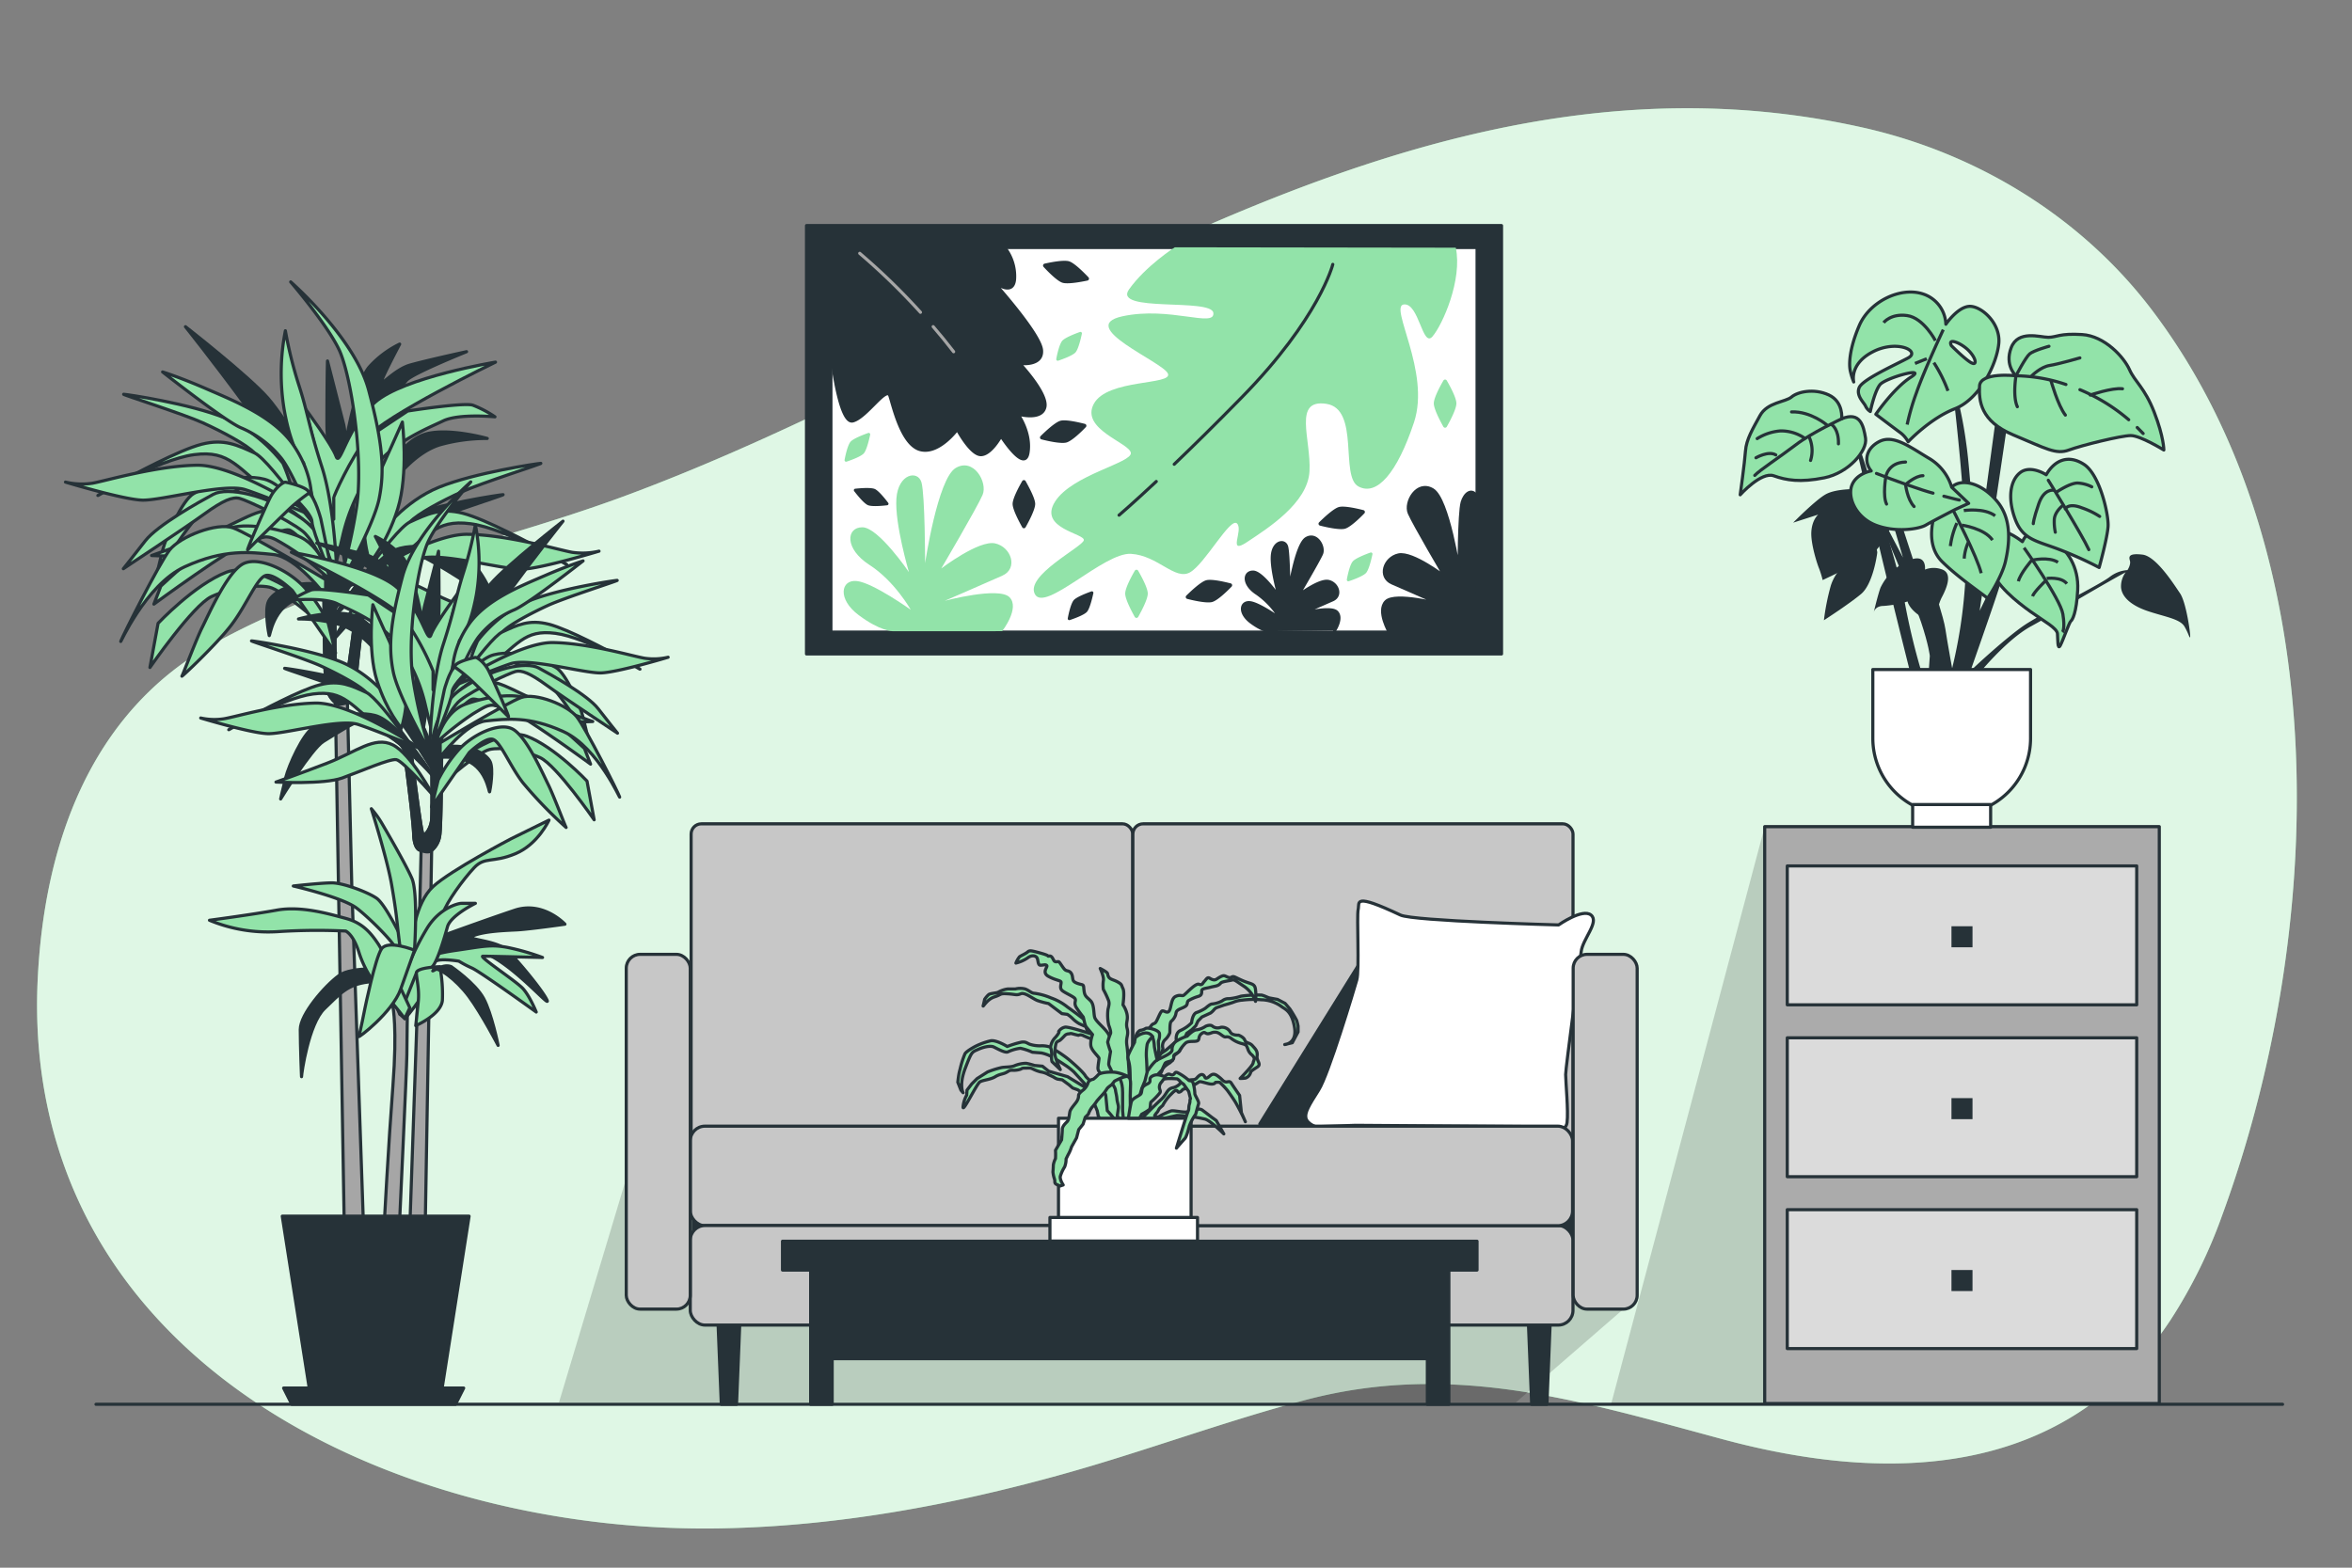 <svg xmlns="http://www.w3.org/2000/svg" viewBox="0 0 750 500"><rect x="0" y="0" width="750" height="500" fill="#808080" stroke="none"/><g id="background-simple"><path d="M269.89,127.5c101.5-49,205.89-113.12,323.79-86.89,36.56,8.13,69.83,28.46,92.32,58,60.13,79,55.24,200.11,22.57,289.09A160.18,160.18,0,0,1,692.13,421C659,471.18,603.09,473.55,549.2,459c-45.62-12.28-86-24.92-133.14-12.43-26.1,6.92-51.39,16.43-77.39,23.66-35.39,9.86-71.89,16.55-108.75,17.23-97.53,1.79-208.94-47-217.59-153.86A166.25,166.25,0,0,1,12,312.81c1.95-42.65,16.32-85.37,56.15-107.52,40.05-22.26,87.56-31.06,130.39-46.85C222.89,149.46,246.53,138.79,269.89,127.5Z" style="fill:#92E3A9"></path><path d="M269.89,127.5c101.5-49,205.89-113.12,323.79-86.89,36.56,8.13,69.83,28.46,92.32,58,60.13,79,55.24,200.11,22.57,289.09A160.18,160.18,0,0,1,692.13,421C659,471.18,603.09,473.55,549.2,459c-45.62-12.28-86-24.92-133.14-12.43-26.1,6.92-51.39,16.43-77.39,23.66-35.39,9.86-71.89,16.55-108.75,17.23-97.53,1.79-208.94-47-217.59-153.86A166.25,166.25,0,0,1,12,312.81c1.95-42.65,16.32-85.37,56.15-107.52,40.05-22.26,87.56-31.06,130.39-46.85C222.89,149.46,246.53,138.79,269.89,127.5Z" style="fill:#fff;opacity:0.7"></path></g><g id="Floor"><line x1="30.61" y1="447.89" x2="727.86" y2="447.89" style="fill:none;stroke:#263238;stroke-linecap:round;stroke-linejoin:round"></line></g><g id="Furniture"><polygon points="562.72 263.65 513.72 447.89 576.98 447.89 562.72 263.65" style="opacity:0.17"></polygon><rect x="562.72" y="263.65" width="125.83" height="183.99" style="fill:#ababab;stroke:#263238;stroke-linecap:round;stroke-linejoin:round"></rect><rect x="569.92" y="276.18" width="111.43" height="44.3" style="fill:#dbdbdb;stroke:#263238;stroke-linecap:round;stroke-linejoin:round"></rect><rect x="622.28" y="295.42" width="6.71" height="6.71" style="fill:#263238"></rect><rect x="569.92" y="331" width="111.43" height="44.3" style="fill:#dbdbdb;stroke:#263238;stroke-linecap:round;stroke-linejoin:round"></rect><rect x="622.28" y="350.24" width="6.71" height="6.71" style="fill:#263238"></rect><rect x="569.92" y="385.81" width="111.43" height="44.3" style="fill:#dbdbdb;stroke:#263238;stroke-linecap:round;stroke-linejoin:round"></rect><rect x="622.28" y="405.06" width="6.71" height="6.71" style="fill:#263238"></rect></g><g id="Picture"><rect x="257.18" y="71.95" width="221.62" height="136.62" style="fill:#263238;stroke:#263238;stroke-linecap:round;stroke-linejoin:round"></rect><rect x="264.96" y="78.93" width="206.05" height="122.66" style="fill:#fff;stroke:#263238;stroke-linecap:round;stroke-linejoin:round"></rect><path d="M464.22,79c2.15,10.21-4.2,24.55-7.42,28.31s-4.3-10.75-9.14-10.21,8.6,21.49,3.23,37.62-11.83,23.64-17.74,20.42.54-24.72-10.21-26.34-4.83,11.29-5.37,21.5-13.44,18.27-19.89,22.57-1.07-3.76-3.22-5.91-10.21,12.9-15,15.59-10.21-5.38-18.81-5.91-27.41,18.8-30.63,12.89,15-15,15.58-17.19S331,168.61,336.42,160s24.72-12.37,24.18-15.59-16.12-7.52-11.82-15.59,25.26-5.91,23.64-9.67-29.55-15-14.51-18.27,29.56,3.76,29-1.08-32.25,0-26.88-7.52,14.6-13.41,14.6-13.41Z" style="fill:#92E3A9"></path><path d="M405.07,201.32s-2.25,0-6.15-2.92-3.25-6.5-.32-6.17,9.75,5.2,9.75,5.2a26.37,26.37,0,0,0-7.48-8.13c-4.55-2.92-4.22-6.83-1.3-6.83S408,190.6,408,190.6s-2.61-8.78-2.28-13.33,3.9-5.2,4.55-2.92S411,189,411,189s2.28-15.28,5.53-17.23,5.85,2.6,4.87,4.87S413.88,190,413.88,190s6.82-5.2,9.75-4.55,4.23,4.55,1.3,5.85-10.4,4.55-10.4,4.55,9.75-2.6,11.7-.65-.65,5.86-.65,5.86" style="fill:#263238;stroke:#263238;stroke-linecap:round;stroke-linejoin:round"></path><path d="M284.64,201.32s-3.95,0-10.82-5.13-5.72-11.44-.57-10.87,17.17,9.16,17.17,9.16-5.15-9.16-13.17-14.31-7.43-12-2.28-12,14.87,14.31,14.87,14.31-4.57-15.45-4-23.46,6.87-9.16,8-5.15S295,179.6,295,179.6s4-26.9,9.73-30.33,10.3,4.58,8.59,8.58-13.17,23.46-13.17,23.46,12-9.15,17.17-8,7.44,8,2.29,10.3-18.31,8-18.31,8,17.17-4.57,20.6-1.14-2.33,10.84-2.33,10.84" style="fill:#92E3A9"></path><path d="M443.13,201.87s-4.15-7-1.18-10,17.86,1,17.86,1-11.41-5-15.87-6.94-2.48-7.94,2-8.93S460.8,184,460.8,184s-9.92-16.87-11.41-20.34,2.48-10.42,7.45-7.45,8.43,26.3,8.43,26.3,0-18.85,1-22.33c.75-2.6,3-4.76,4.81-1.71L471,201.59Z" style="fill:#263238;stroke:#263238;stroke-linecap:round;stroke-linejoin:round"></path><path d="M368.71,153.56c-7.69,7.2-11.87,10.75-11.87,10.75" style="fill:none;stroke:#263238;stroke-linecap:round;stroke-linejoin:round"></path><path d="M425,84.32s-4.24,17.12-29,42.38c-8.43,8.61-15.68,15.73-21.57,21.37" style="fill:none;stroke:#263238;stroke-linecap:round;stroke-linejoin:round"></path><path d="M320.3,78.85a14.84,14.84,0,0,1,3.22,10.23c-.54,5.91-7,.53-7,.53s15.05,16.66,15.59,22-7,4.3-7,4.3,9.14,9.67,8.06,14-8.6,2.15-8.6,2.15,4.3,5.91,3.23,12.36-8.6-5.37-8.6-5.37S316,145,312.77,145s-7.52-8.06-7.52-8.06-5.91,8.06-11.83,6.45-8.59-14-9.67-17.2-7.52,7-11.82,8.06-6.76-20.8-6.76-20.8L265,78.93Z" style="fill:#263238;stroke:#263238;stroke-linecap:round;stroke-linejoin:round"></path><path d="M307.66,116.91A122.24,122.24,0,0,1,316.53,131" style="fill:none;stroke:#263238;stroke-linecap:round;stroke-linejoin:round"></path><path d="M297.57,104.18c2.16,2.51,4.35,5.17,6.52,8" style="fill:none;stroke:#a6a6a6;stroke-linecap:round;stroke-linejoin:round"></path><path d="M274.15,80.8a209.45,209.45,0,0,1,19.36,18.8" style="fill:none;stroke:#a6a6a6;stroke-linecap:round;stroke-linejoin:round"></path><path d="M330.1,160.73c0,1.78-2.05,5.64-3.06,7.43a.61.61,0,0,1-1.08,0c-1-1.79-3.06-5.65-3.06-7.43s2.06-5.56,3.06-7.3a.63.63,0,0,1,1.08,0C328,155.17,330.1,158.94,330.1,160.73Z" style="fill:#263238"></path><path d="M366,189.32c0,1.79-2.05,5.65-3.06,7.44a.63.63,0,0,1-1.09,0c-1-1.79-3.05-5.65-3.05-7.44s2.05-5.55,3.06-7.29a.62.62,0,0,1,1.08,0C363.94,183.77,366,187.54,366,189.32Z" style="fill:#92E3A9"></path><path d="M464.41,128.66c0,1.78-2.05,5.65-3.06,7.44a.63.63,0,0,1-1.09,0c-1-1.79-3.05-5.66-3.05-7.44s2.05-5.56,3.06-7.29a.62.62,0,0,1,1.08,0C462.35,123.1,464.41,126.88,464.41,128.66Z" style="fill:#92E3A9"></path><path d="M340.08,141.13c-1.72.48-6-.47-8-1a.61.61,0,0,1-.29-1c1.45-1.45,4.63-4.45,6.35-4.93s5.9.51,7.85,1a.62.62,0,0,1,.28,1C344.89,137.67,341.79,140.66,340.08,141.13Z" style="fill:#263238"></path><path d="M428.89,168.63c-1.72.47-6-.48-8-1a.62.62,0,0,1-.29-1c1.45-1.44,4.63-4.45,6.35-4.92s5.91.5,7.85,1a.62.62,0,0,1,.28,1C433.7,165.17,430.61,168.15,428.89,168.63Z" style="fill:#263238"></path><path d="M386.55,192c-1.71.48-6-.47-8-1a.62.62,0,0,1-.29-1c1.46-1.45,4.64-4.45,6.36-4.93s5.9.51,7.85,1a.62.62,0,0,1,.28,1C391.36,188.53,388.27,191.52,386.55,192Z" style="fill:#263238"></path><path d="M340.93,83.35c1.7.53,4.78,3.64,6.19,5.13a.63.63,0,0,1-.32,1c-2,.42-6.31,1.23-8,.7s-4.7-3.61-6.06-5.09a.63.63,0,0,1,.33-1C335,83.66,339.23,82.82,340.93,83.35Z" style="fill:#263238"></path><path d="M338.76,108.65c.92-1,4.1-2.24,5.6-2.76a.47.47,0,0,1,.63.55c-.33,1.56-1.12,4.87-2,5.91s-4.06,2.18-5.53,2.68a.48.48,0,0,1-.63-.56C337.1,112.94,337.84,109.69,338.76,108.65Z" style="fill:#92E3A9"></path><path d="M431.41,179c.92-1,4.1-2.24,5.6-2.77a.48.48,0,0,1,.63.56c-.33,1.56-1.12,4.87-2,5.9s-4.06,2.19-5.53,2.68a.48.48,0,0,1-.63-.55C429.75,183.25,430.49,180,431.41,179Z" style="fill:#92E3A9"></path><path d="M342.41,191.39c.92-1,4.1-2.24,5.6-2.76a.48.48,0,0,1,.64.55c-.34,1.56-1.13,4.87-2,5.91s-4.05,2.18-5.53,2.68a.49.49,0,0,1-.63-.56C340.76,195.68,341.5,192.43,342.41,191.39Z" style="fill:#263238"></path><path d="M276.75,161.11c-1.27-.55-3.4-3.2-4.37-4.46a.48.48,0,0,1,.33-.78c1.58-.17,5-.45,6.24.09s3.34,3.17,4.28,4.42a.48.48,0,0,1-.33.77C281.35,161.34,278,161.65,276.75,161.11Z" style="fill:#263238"></path><path d="M271.24,140.86c.92-1,4.1-2.24,5.6-2.76a.48.48,0,0,1,.64.55c-.34,1.56-1.12,4.87-2,5.91s-4.05,2.18-5.53,2.68a.49.49,0,0,1-.63-.56C269.59,145.15,270.33,141.9,271.24,140.86Z" style="fill:#92E3A9"></path></g><g id="Sofa"><polyline points="221.75 302.3 178.25 447.28 483.39 447.28 517.66 417.53 221.75 302.3" style="opacity:0.17"></polyline><rect x="221.1" y="363.42" width="281.05" height="47.28" style="fill:#263238;stroke:#263238;stroke-linecap:round;stroke-linejoin:round"></rect><polygon points="234.86 447.89 230.01 447.89 228.97 422.09 235.9 422.09 234.86 447.89" style="fill:#263238;stroke:#263238;stroke-linecap:round;stroke-linejoin:round"></polygon><polygon points="493.27 447.89 488.42 447.89 487.38 422.09 494.31 422.09 493.27 447.89" style="fill:#263238;stroke:#263238;stroke-linecap:round;stroke-linejoin:round"></polygon><rect x="220.38" y="262.75" width="140.83" height="103.94" rx="3.27" style="fill:#c7c7c7;stroke:#263238;stroke-linecap:round;stroke-linejoin:round"></rect><rect x="361.25" y="262.75" width="140.35" height="103.94" rx="3.27" style="fill:#c7c7c7;stroke:#263238;stroke-linecap:round;stroke-linejoin:round"></rect><polyline points="435.15 304.68 401.72 358.48 429.85 358.48 435.15 304.68" style="fill:#263238;stroke:#263238;stroke-linecap:round;stroke-linejoin:round"></polyline><path d="M497,295s-46.33-1.23-50.41-3.15c-15.3-7.2-13-4.05-13.5-1.8s.45,19.36-.45,22.51-9,30.15-12.15,35.1-4.5,7.2-4.05,9,3.15,2.7,3.15,2.7l12.6-.45,62.56.45s4.5,2.25,4.95-1.35-.45-13-.45-15.3,4.5-35.1,4.95-39.16,5.85-9.45,3.15-11.7S497,295,497,295Z" style="fill:#fff;stroke:#263238;stroke-linecap:round;stroke-linejoin:round"></path><rect x="220.11" y="359.18" width="140.67" height="31.75" rx="4.69" style="fill:#c7c7c7;stroke:#263238;stroke-linecap:round;stroke-linejoin:round"></rect><rect x="220.11" y="390.87" width="281.48" height="31.75" rx="4.69" style="fill:#c7c7c7;stroke:#263238;stroke-linecap:round;stroke-linejoin:round"></rect><rect x="360.78" y="359.18" width="140.67" height="31.75" rx="4.69" style="fill:#c7c7c7;stroke:#263238;stroke-linecap:round;stroke-linejoin:round"></rect><rect x="199.7" y="304.38" width="20.41" height="113.15" rx="4.41" style="fill:#c7c7c7;stroke:#263238;stroke-linecap:round;stroke-linejoin:round"></rect><rect x="501.65" y="304.38" width="20.41" height="113.15" rx="4.41" style="fill:#c7c7c7;stroke:#263238;stroke-linecap:round;stroke-linejoin:round"></rect></g><g id="Table"><polygon points="258.5 403.03 258.5 447.89 265.36 447.89 265.36 433.33 455.15 433.33 455.15 447.89 462.01 447.89 462.01 403.03 258.5 403.03" style="fill:#263238;stroke:#263238;stroke-linecap:round;stroke-linejoin:round"></polygon><rect x="249.52" y="395.88" width="221.47" height="9.19" style="fill:#263238;stroke:#263238;stroke-linecap:round;stroke-linejoin:round"></rect></g><g id="plant-3"><path d="M592.13,141.7s12.81,38.42,14.66,49.93a212,212,0,0,0,6.13,25.06l-2.78-.18S600.67,178.82,599,171,592.13,141.7,592.13,141.7Z" style="fill:#263238;stroke:#263238;stroke-miterlimit:10"></path><path d="M695.18,189.26c-1.93-2.83-7.6-11.86-12-12.37s-4.38.64-4,1.93-.77,3-.78,3a10.42,10.42,0,0,0-5.67,2.19c-3.35,2.58-21.27,11.47-26.94,15.21S628.66,213.5,628,214.4s2.45,1.16,2.45,1.16,9.16-11.47,17.28-15.85c7-3.81,24.58-14.31,30.1-17.19a7.58,7.58,0,0,0-1.48,4.81c.26,3.09,3.22,5.8,8.64,7.61s10.18,2.45,11.6,4.9,1.68,4.12,1.81,3.22S697.12,192.1,695.18,189.26Z" style="fill:#263238"></path><path d="M623.32,125.43s4.64,38.06,4,57.1a156.33,156.33,0,0,1-5.47,35.09l4.8-.34s9.11-25.81,10.6-30.78,2.26-7.42,2.26-7.42l-9.21,18.84,9.43-63.72-2.81-.66-7.12,52.63s-1.66-33.6-3.31-44.69A129.68,129.68,0,0,0,623.32,125.43Z" style="fill:#263238;stroke:#263238;stroke-miterlimit:10"></path><path d="M627.94,97.71c-3.73.22-7.45,5.7-7.45,5.7a10.54,10.54,0,0,0-7.24-9.64c-7.23-2.42-17.1,2.41-20.38,10.08s-3.29,12.49-2.85,14.47a22.5,22.5,0,0,0,1.09,3.5s-1.53-5.7,6.14-9.64,15.35-.22,11.18,2S594,121,592.87,123.58s1.53,4.82,2,5.92a4.16,4.16,0,0,0,1.53,1.75s1.32-6.36,3.07-8.55,15.35-5.92,9.87-2.41-11.18,11.84-11.18,11.84,6.35,4.82,7.89,5.92a8.77,8.77,0,0,1,2.41,2.85s7-7.46,14.91-10.53,13.37-14.25,14-20.82S631.67,97.49,627.94,97.71Zm.66,18c-2-1.1-6.36-5.48-6.36-5.48-1.31-2.63,3.07-.88,5.48,1.53S630.57,116.78,628.6,115.69Z" style="fill:#92E3A9;stroke:#263238;stroke-linecap:round;stroke-linejoin:round"></path><path d="M619.66,105.15s-6,12.77-8.51,20a74.62,74.62,0,0,0-3,10.27" style="fill:none;stroke:#263238;stroke-miterlimit:10"></path><path d="M617.16,108.65s-3.76-7.26-9-8-7.51,2.25-7.51,2.25" style="fill:none;stroke:#263238;stroke-miterlimit:10"></path><line x1="614.4" y1="114.41" x2="610.64" y2="115.92" style="fill:none;stroke:#263238;stroke-miterlimit:10"></line><path d="M616.66,115.66a45.27,45.27,0,0,1,4.5,9" style="fill:none;stroke:#263238;stroke-miterlimit:10"></path><path d="M642.85,119.85s-11.4-1.31-11.62,3.29.22,11.18,10.74,15.56,13.59,6.36,17.76,4.83,16.66-4.61,19.73-4.61S690,143.53,690,143.53s0-4.17-3.07-12.06-6.14-9.65-7.89-13.59-7.89-10.74-15.13-11.18-8.11.88-10.74.88-9.65-2.42-11.84,3.28S642.85,119.85,642.85,119.85Z" style="fill:#92E3A9;stroke:#263238;stroke-linecap:round;stroke-linejoin:round"></path><path d="M658.78,122.63a51.74,51.74,0,0,0-15.93-2.78s-1.1,6.58.44,9.87" style="fill:none;stroke:#263238;stroke-linecap:round;stroke-linejoin:round"></path><path d="M678.8,133.87a58.7,58.7,0,0,0-15.56-9.58" style="fill:none;stroke:#263238;stroke-linecap:round;stroke-linejoin:round"></path><path d="M683.4,138.26c-.62-.66-1.25-1.3-1.89-1.91" style="fill:none;stroke:#263238;stroke-linecap:round;stroke-linejoin:round"></path><path d="M654,121.39s2.19,7.89,4.6,11" style="fill:none;stroke:#263238;stroke-linecap:round;stroke-linejoin:round"></path><path d="M647.89,119.85s2.85-2.85,5.7-3.29,9.64-2.41,9.64-2.41" style="fill:none;stroke:#263238;stroke-linecap:round;stroke-linejoin:round"></path><path d="M642.85,119.85s3.07-5.92,4.38-7,6.14-2.41,6.14-2.41" style="fill:none;stroke:#263238;stroke-linecap:round;stroke-linejoin:round"></path><path d="M666.52,126s7-2.41,10.3-2" style="fill:none;stroke:#263238;stroke-linecap:round;stroke-linejoin:round"></path><path d="M599.33,164.65s11.25,26.15,13.73,33.6,2.82,10.92,2.82,10.92l-.5,7.12,7.12-.33s-2.16-11.75-2.65-15.23-4.14-14.56-4.14-14.56l-5.13-4.47-6-18.37-1.32.66,5.46,18.54Z" style="fill:#263238;stroke:#263238;stroke-miterlimit:10"></path><path d="M644.9,172.76s-5.15-4.12-7.22-3-4.77,5.41-3,11.21,8.51,11,12.76,14.06,8.51,5.28,8.64,7.09,0,5.41.9,3.74,2.84-7.35,3.35-7.74,1.81-2.58,2.2-9.93-3.36-13-7.74-15.6S647,168.12,644.9,172.76Z" style="fill:#92E3A9;stroke:#263238;stroke-linecap:round;stroke-linejoin:round"></path><path d="M645.42,174.7s11.6,16.37,12.38,21.14-.13,5.8-.13,5.8" style="fill:none;stroke:#263238;stroke-miterlimit:10"></path><path d="M643.61,185.4c.65-2.58,4.26-6.71,4.26-6.71s5.41-1.29,8.38.65" style="fill:none;stroke:#263238;stroke-miterlimit:10"></path><path d="M652.12,185.4s-3.48,3.35-4,4.77" style="fill:none;stroke:#263238;stroke-miterlimit:10"></path><path d="M652.64,184.49s4.64-.64,6.44,1.68" style="fill:none;stroke:#263238;stroke-miterlimit:10"></path><path d="M652.49,151.42s-5-3.29-8.33-.66-3.94,8.55-1.53,14.91,6.57,6.79,13.59,9.42A122.87,122.87,0,0,1,669.37,181s2.63-9.42,2.85-13.15-2.63-16.44-7.67-19.73S655.12,146.81,652.49,151.42Z" style="fill:#92E3A9;stroke:#263238;stroke-linecap:round;stroke-linejoin:round"></path><path d="M653.15,153.17s10.74,17.32,12.93,22.14" style="fill:none;stroke:#263238;stroke-linecap:round;stroke-linejoin:round"></path><path d="M654.84,156.37s-3-.66-4.72,4.28-1.75,6.36-1.75,6.36" style="fill:none;stroke:#263238;stroke-linecap:round;stroke-linejoin:round"></path><path d="M657.8,161.2s-2.74,2.08-2.74,4.71a16.24,16.24,0,0,0,.33,3.84" style="fill:none;stroke:#263238;stroke-linecap:round;stroke-linejoin:round"></path><path d="M655.83,156.92s4.39-3,6.8-2.85a11.21,11.21,0,0,1,4.39,1.2" style="fill:none;stroke:#263238;stroke-linecap:round;stroke-linejoin:round"></path><path d="M658.57,162.29s1-2,5.27-.33a25.37,25.37,0,0,1,5.7,2.75" style="fill:none;stroke:#263238;stroke-linecap:round;stroke-linejoin:round"></path><path d="M591.53,156s-5.93-.13-9.16,1.55-10.57,9.15-10.57,9.15l8-2.58s-1.94,1.55-2.2,5.42,1.94,10.57,2.45,11.73a31.48,31.48,0,0,1,1.16,3.74s8.13-3.87,13.41-6.45S604,165.67,604,165.67,598,155.62,591.53,156Z" style="fill:#263238"></path><path d="M616.8,164.64s-3.1,8.9,2.45,14.44,14.44,11.34,14.44,11.73,4.64-6.7,5.8-11.73,2.32-13.15-2.58-19.08-11.35-7.61-14.57-4.64A18.5,18.5,0,0,0,616.8,164.64Z" style="fill:#92E3A9;stroke:#263238;stroke-linecap:round;stroke-linejoin:round"></path><path d="M622.6,162.32s8,15.47,9.15,20.5" style="fill:none;stroke:#263238;stroke-miterlimit:10"></path><path d="M625.56,167.48s7.22,1,9.8,4.77" style="fill:none;stroke:#263238;stroke-miterlimit:10"></path><path d="M624,166.83a26.56,26.56,0,0,0-2.07,7.35" style="fill:none;stroke:#263238;stroke-miterlimit:10"></path><path d="M627.63,173a15.2,15.2,0,0,0-1.29,5.16" style="fill:none;stroke:#263238;stroke-miterlimit:10"></path><path d="M626.21,162.84s6.45-1,10,1.67" style="fill:none;stroke:#263238;stroke-miterlimit:10"></path><path d="M596.69,150.2s-4.77.77-6.19,4.64,1.29,10.19,7.6,12.64,13.8,1.29,16,0,9.41-5,9.41-5l4.26-1.94-5.42-5.15a16,16,0,0,0-7.35-9.28c-6.06-3.61-11.21-7.61-15.73-5.29S594.36,147.49,596.69,150.2Z" style="fill:#92E3A9;stroke:#263238;stroke-linecap:round;stroke-linejoin:round"></path><path d="M619.85,158.26c3.06.83,4.94,1.22,4.94,1.22" style="fill:none;stroke:#263238;stroke-linecap:round;stroke-linejoin:round"></path><path d="M598.36,151s7.87,3.1,14.7,5.29c1.17.38,2.29.72,3.34,1" style="fill:none;stroke:#263238;stroke-linecap:round;stroke-linejoin:round"></path><path d="M601.58,160.77c-1.28-2.58-.25-8.64-.25-8.64s.64-4.64,6.31-4.77" style="fill:none;stroke:#263238;stroke-linecap:round;stroke-linejoin:round"></path><path d="M610.35,161.55c-2.19-2.32-2.71-7-2.71-7s3.1-2.83,5.55-2.83" style="fill:none;stroke:#263238;stroke-linecap:round;stroke-linejoin:round"></path><path d="M587.27,133.57s.65-5.42-4.12-7.61-9.93-1-11.86.65-7.74,1.67-10.06,5.93-4.38,7.6-4.64,11.34-1.68,13.93-1.68,13.93,6.71-7.48,10.7-6.06,8.38,2.19,16.12.64,13.8-8.64,13.15-12.63S593.2,131.12,587.27,133.57Z" style="fill:#92E3A9;stroke:#263238;stroke-linecap:round;stroke-linejoin:round"></path><path d="M587.27,133.57s-9.67,4.51-14.56,8.25-11.61,8.12-13.15,9.8" style="fill:none;stroke:#263238;stroke-linecap:round;stroke-linejoin:round"></path><path d="M576.83,139.24a10.48,10.48,0,0,1,.52,7.61" style="fill:none;stroke:#263238;stroke-linecap:round;stroke-linejoin:round"></path><path d="M584.18,135.5s2.19,1.42,2.06,6.06" style="fill:none;stroke:#263238;stroke-linecap:round;stroke-linejoin:round"></path><path d="M582.5,135.5s-5.15-4.38-11.21-4.12" style="fill:none;stroke:#263238;stroke-linecap:round;stroke-linejoin:round"></path><path d="M575.28,139.63a13.3,13.3,0,0,0-7.6-2.19,16.32,16.32,0,0,0-7.35,2.45" style="fill:none;stroke:#263238;stroke-linecap:round;stroke-linejoin:round"></path><path d="M559.94,146s4-2.32,6.32-.91" style="fill:none;stroke:#263238;stroke-linecap:round;stroke-linejoin:round"></path><path d="M588.43,180a14.24,14.24,0,0,0-4.64,6.83,74.07,74.07,0,0,0-2.19,11s8-5.15,11.86-8.38,5.16-12.89,5.16-13.28-.9-3.86-.9-3.86Z" style="fill:#263238"></path><path d="M613.83,181.66s.65-4.9-4.38-3.22a17.85,17.85,0,0,0-9.8,9c-.9,2.45-2.19,8-2.19,8s.26-2.19,3.22-2.19a33.85,33.85,0,0,0,7.61-1.42s.26,1.81,3.09,4,6.32,6.57,6.32,5.93-.9-6.7,1.55-11.35,2.83-8-.26-8.89A7.55,7.55,0,0,0,613.83,181.66Z" style="fill:#263238"></path><path d="M597.19,213.54h50.31a0,0,0,0,1,0,0v21.93a24.29,24.29,0,0,1-24.29,24.29h-1.72a24.29,24.29,0,0,1-24.29-24.29V213.54A0,0,0,0,1,597.19,213.54Z" style="fill:#fff;stroke:#263238;stroke-linecap:round;stroke-linejoin:round"></path><rect x="609.9" y="256.6" width="24.87" height="7.24" style="fill:#fff;stroke:#263238;stroke-linecap:round;stroke-linejoin:round"></rect></g><g id="plant-2"><path d="M362.47,346s2.76-6.1,4.72-7.71,4.6-3.34,4.6-3.34l3.34-2.88s-.57-2.65,1.38-3.45a11.29,11.29,0,0,0,3.46-2.42s.23-2.65,1.49-3.23a13,13,0,0,0,2.88-1.38c.69-.57,1.61-1.38,2.19-1.38a8.55,8.55,0,0,0,3.22-1,3.15,3.15,0,0,1,2.19-.69,16.92,16.92,0,0,0,3.8-.8,37.15,37.15,0,0,1,6.56-.35c1,.23,2,.81,2.54.92s2.53.46,2.53.46l2.42,1.27,1.49,1.73a38.8,38.8,0,0,1,2.19,3.68c.23.69.46,1.84.46,1.84v1.85l-1.84,3.45-2.42.58s4-.24,3.11-5.53-3.11-5.76-4.26-6.68a11.2,11.2,0,0,0-6.33-2.07,29.2,29.2,0,0,0-6,.11,9,9,0,0,0-2.65.58c-.8.35-3.22,1-3.22,1l-2.3.8a2.32,2.32,0,0,0-1,.81,6,6,0,0,1-1,.92l-2.76,1.27L382,325.66l-.69,1.5-1.27,1.26-1.61,1.16-1,2.3-.35,1.61-1,1.84-1.72,1.38-.46,1.5L373,339s-2.08,1.15-2.42,2.3-2.19,3.8-2.19,4.37-2.19,2.08-2.19,2.08l-1.26,2.07-1.5,2.76L361,353.87l-.57,2.3s.46.46.11,2.42S358.56,354,362.47,346Z" style="fill:#92E3A9;stroke:#263238;stroke-linecap:round;stroke-linejoin:round"></path><path d="M364.08,356.75s4.15-4.26,6.1-6,1.84-3.34,3.69-3.8a4.38,4.38,0,0,0,2.76-1.73c.69-.69,1-.34,2.42-.69s1.84.12,2.65-.8,1.49-1.27,2.07-.81.34,1.27,1.26.81,1.5-1.85,3.23-.58,1.49,1.5,2.3,1.84,1.5-.46,2.07.46,2.65,3.92,2.65,3.92l.58,5.52,1.26,2.88a67.48,67.48,0,0,0-3.22-6.33c-1.27-2-2.53-3.68-2.53-3.68a25,25,0,0,0-2.42-2.54,5.58,5.58,0,0,0-1.38,0s-.23.92-2.42.35-2.42-.69-2.88-.46a31.77,31.77,0,0,1-2.88,1.72c-.69.24-1.72.47-2.07.58s-.46.69-1.27.92-.34-1.73-2.53.58a14.07,14.07,0,0,0-2.76,3.68s-.69.58-1,.92-.46.92-.8,1.27a5.51,5.51,0,0,0-.69.92c-.35.46.8.69,1.26.46a21.13,21.13,0,0,1,3.92-1.84c1.15-.23,4.14.69,5.41.23s2.3-.23,2.64-.58a1.81,1.81,0,0,1,2.08.23c.8.58,2.88,2.19,2.88,2.19l1.38,1,2.41,4.26s-4.26-4.26-6-4.72a40.9,40.9,0,0,0-4.72-.81,30.56,30.56,0,0,0-4.26-.35l-2.53.58-2.31.46-2.18,1.5-1.5.92s-4.72.8-5.41.8S364.08,356.75,364.08,356.75Z" style="fill:#92E3A9;stroke:#263238;stroke-linecap:round;stroke-linejoin:round"></path><path d="M353.72,349.38s-6.91-4.95-7.6-6.22-4.37-4.49-5.52-5.41-2.88-2.07-2.88-2.07L335,334a8.43,8.43,0,0,0-2.87-.46,10.56,10.56,0,0,1-3.69-.46c-1-.35-1.26-.92-2.76-.69a31.44,31.44,0,0,0-4.49,1.38s-3.34-2.07-5.18-1.84a22.16,22.16,0,0,0-5.07,1.84s-2.64,1.38-3.22,2.3a28.44,28.44,0,0,0-1.52,4.71c-.15.57-.26,1-.32,1.28-.23.92-.46,3.11-.46,3.11l1,2.53.69.81s-1.38-2.42.7-7.83,2.07-5.07,4.14-6,4-1.15,4.83-.8,3.69,2.07,4.61,1.61a13.31,13.31,0,0,1,4-1.15,18,18,0,0,1,3.8,1.26l2.88.23A12.32,12.32,0,0,1,336,337.4s1.38.81,3.45,2.19a21.19,21.19,0,0,1,3,2.3l2.53,2.77,1.73,1.84L348,348l-7.59-4.61-6-1.73-2-1.61-2.53-.23a20.26,20.26,0,0,0-2.65-.69,9.93,9.93,0,0,0-3.8.81c-1.15.46-3.11.34-4.14.57a28.83,28.83,0,0,0-4.38,1.38L311.58,344l-1.72,1.72-.5.66-1,1.3-.11,1.61a9.52,9.52,0,0,0-1.16,3.8c0,1.73,4.38-7.48,5.42-8.06s3.33-.69,4.83-1.61,2.53-.8,3.57-1.38.92-.69,2-.69a6.71,6.71,0,0,0,2.18-.23c.92-.23.46-.46,1.85-.46s1.49-.12,2.3.23a12.38,12.38,0,0,0,2.65,1,6.66,6.66,0,0,1,2.18.7c.58.34,1.5.69,2,1a4.7,4.7,0,0,0,1.15.58l1.5.23,2.19,1.61,1.15,1,1.61.57,2.07,1.38,1.27.81,2.07,2.53.81,2,.34,1.72s1.61,2.19,1.84,2.54,1.38,1.61,1.38,1.61l2.65-.58S356.25,353,353.72,349.38Z" style="fill:#92E3A9;stroke:#263238;stroke-linecap:round;stroke-linejoin:round"></path><path d="M346.93,326.12s-3-2.42-6.56-4.95a17.3,17.3,0,0,0-5.19-2.88,20.63,20.63,0,0,0-5.29-1.49c-1,0-1.73-.92-3-1.38a6.46,6.46,0,0,0-3.11,0h-2.42a8.41,8.41,0,0,0-3,1c-.58.35-2.54.35-3.11.81a8.27,8.27,0,0,0-1.27,1.49s-.23,1.16-.46,2,1.15-2,3.57-2.76,1.5-1.15,4.14-1,2.88.58,4.26,0,3.8,1.61,5.42,2.19a25.48,25.48,0,0,0,3.45.92l4.26,3.22,1.73.23a10.32,10.32,0,0,1,1.84,1.5,9.45,9.45,0,0,0,2,1.5l2.19,1a1.31,1.31,0,0,0,.35,1,10,10,0,0,0,1.61,1.38s-7.48-2.53-8.75-2.3a3.19,3.19,0,0,0-2,1.38s.58,0-1,1.84A5.36,5.36,0,0,0,335,334a7.42,7.42,0,0,1,.35,2.53,5.55,5.55,0,0,0,.12,2.08l2.64,2.53s-1.84-3.92-1.72-5.18a12.21,12.21,0,0,1,.34-3.11c.35-.92.69-.58,1.38-1.15a15.92,15.92,0,0,0,1.38-1.38,1.85,1.85,0,0,1,1.27-.58c.46,0,.46-.23,1.27,0s1.84.46,1.84.46a1.83,1.83,0,0,1,1.61.12c1,.46,1.84.8,2.42,1s1.38.46,1.84.69c0,0,.81-.46-.34-2.53A16.9,16.9,0,0,0,346.93,326.12Z" style="fill:#92E3A9;stroke:#263238;stroke-linecap:round;stroke-linejoin:round"></path><path d="M358.32,357.9s-.06-.31-.17-.84c-.68-3.35-3.15-15.66-3-18.73.12-3.57-.57-6.8-1.84-8.75s-3.91-3.8-4.26-5.18-.12-4-1.27-5.19-1.84-1.38-2.07-3,0-2-.8-2.19-2.31-.57-2.65-1.26-.12-1.73-.81-2.53-1.38-.35-2.07-1.16-1.38-2.07-1.73-2.3-1.15.35-1.61-.46-.69-1.5-1.5-1.38.69,0-2.64-.92-3.57-.92-4.26-.35-2.08,1.15-2.54,1.5a7.64,7.64,0,0,0-1.15,2,11.42,11.42,0,0,0,3.69-1.61c1.26-1,2.53-.81,3-.12s.23,2.42,1.15,2.42,1.61-.35,2,.11-1.73,2.19.57,3.46,3.92,1.26,4,1.84-.46,1.61.12,2.42,3.68,2,4.26,2.76-.46,1.27.46,2.88a34.57,34.57,0,0,0,2.19,3c.23.46.46,2.53,1,3.22s2,2.42,2,2.42-.92,2.42-.46,3.92,2.53,3.22,2.53,3.68-.23,1.5-.34,2.88,1,1.72,1,2.3-.11,3.11,0,4,1.38,1.61,1.5,2.76.46,4.72.46,4.72a32.83,32.83,0,0,1,2.88,3.57c0,.35.11,1.84.11,1.84l2.07.58" style="fill:#92E3A9;stroke:#263238;stroke-linecap:round;stroke-linejoin:round"></path><path d="M360.17,344.31s-.46-8.4-.81-10.7.23-3,.23-4.26-.34-1.39-.34-2.54.46-1.84.11-3.45a8.4,8.4,0,0,0-1.27-2.88s.58-4,0-5.18-.23-1.27-1.61-2.07-2.53-.81-3-1.73,0-1-.92-1.61-1.73-1-1.73-1,1.27,2.65,1,3.92a9.8,9.8,0,0,0,0,2.76,28.17,28.17,0,0,1,1.72,3.68c.12.7.24.81-.23,2.65a14.79,14.79,0,0,0,.23,5.07s.81,2,.58,2.65a19.31,19.31,0,0,0-.92,2.76,23.87,23.87,0,0,0,.92,3s-.58,3.34-.58,4,.93,1.84,1,2.65a21.48,21.48,0,0,1-.11,3c0,.35,1.15,1.73,1.26,2.65s.35,1.5.46,2.76.58,2.08.46,3-.34,2.41-.34,2.41l1.15,2.42.57,2,1.62-.35Z" style="fill:#92E3A9;stroke:#263238;stroke-linecap:round;stroke-linejoin:round"></path><path d="M365.12,329.46s1.26-1.38,1.95-2.3,1-.46,1.5-1.15,1.27-2.88,1.84-3.46,1.73.92,2.42-.11.58-3.92,2-4.61,1.95-.11,2.53-.34,3.8-4,4.95-3.57,1.15-.35,1.73-.92.92-1.5,1.72-1,1.5.69,2.08.35,1.84-1.27,2.53-1.15,1.5.92,2.3.46,1,0,3.69,1.15,3.8.8,4,2.88a16.2,16.2,0,0,1,0,3.68,9.7,9.7,0,0,0-3.57-4.72c-2.65-1.73-3.11-2.3-3.92-2.07s-3.11.46-3.57.92.23-.12-.46.46-1.61.57-2.88.92-2.76.35-2.76,1.15,0,1.38-1,1.73a14.09,14.09,0,0,0-3.23,1.38c-.57.46-.11,1.27-1,1.84s-1.62.69-2.31,1.15-.57.81-.8,1.61a4.68,4.68,0,0,1-1.38,2c-.58.58-.35,3.34-.46,3.69a5.88,5.88,0,0,1-1.39,2.07,2.72,2.72,0,0,0-.92,2.19c0,.8.46.46-.46,2.18S369,338.1,369,338.1s1.27.69.46,1.49-1.15,3.57-1.72,3.46-1.16,2.07-1.16,2.07l-2.53,2.07.81,2.65-3.11,1.26.23,1.62-.35,1.38S357.06,345.23,365.12,329.46Z" style="fill:#92E3A9;stroke:#263238;stroke-linecap:round;stroke-linejoin:round"></path><path d="M363.16,346s3.91-6.91,5.87-7.94,4.72-2.08,4.72-3.23a3.14,3.14,0,0,1,1.38-2.76,15.44,15.44,0,0,1,3.46-1.61s1.84-2,3-2a7.11,7.11,0,0,0,2.88-1.15s1.49-.69,2.19,0a2.72,2.72,0,0,0,2.64.34,3,3,0,0,1,3,1.5c.57,1.15,2.64,1,2.64,1s1.62.57,2,1.61,1.5.69,2.42,1.73,1.73,1.72,1.5,3.33,1.49,2.54.11,3.46-2.19,1.38-2.19,1.84a2.65,2.65,0,0,1-1.61,1.73,13.7,13.7,0,0,1-1.72.11s4-4,4.14-4.95.92-1.26-.35-2.53a3.84,3.84,0,0,1-1.38-2.07c-.46-1-.23-1.15-2.07-1.62a9.15,9.15,0,0,1-3.34-1.72,2.12,2.12,0,0,0-1.61-.35c-.81.12-1.84-1.38-3.11-1.49s-1.38.34-2.42.46-1-.92-2.18,0-.46,1.95-1.38,2.3-2.77-.12-3.69.69a11.73,11.73,0,0,0-2,2.53c-.46.69-1.49.92-1.72,1.38s.23.92-.46,1.5-2.08.46-2.42,1.15-.92,2-.92,2l-1.61,1.73a8.31,8.31,0,0,1-.58,2.64,10.75,10.75,0,0,1-2.19,2.08s-.11,1.72-1.26,2.07a29.9,29.9,0,0,0-3.11,1.26l-.81,2Z" style="fill:#92E3A9;stroke:#263238;stroke-linecap:round;stroke-linejoin:round"></path><path d="M360.4,356.17s.11-12.78-.12-15.54-1-3-.34-4.49,1.84-3.69,1.84-3.69a8.44,8.44,0,0,1,.8-2.87c.58-.81.93-1,1.27-1a4.09,4.09,0,0,0,1.5-.58c.69-.34,4.14.46,4.37,1.62a4.58,4.58,0,0,1-.34,2.41,18,18,0,0,0,.11,1.85,5.64,5.64,0,0,1-.11,1.84l-.23,1L369,338.1s-.92-3.92-.92-4.61a10.28,10.28,0,0,0-.58-2.88s-1.61,1.61-1.72,2.65a19.07,19.07,0,0,0-.23,3.8c.11,1.27.23,4.95.23,4.95l-.69,2.76-1,2.42s-1,3.57-1.38,4.61-1,6.79-1,6.79-1,1.72-2,1.26S360.4,356.17,360.4,356.17Z" style="fill:#92E3A9;stroke:#263238;stroke-linecap:round;stroke-linejoin:round"></path><path d="M367.53,330.61a2.48,2.48,0,0,0-2.41-1.15,5.51,5.51,0,0,0-2.65,1.15" style="fill:#92E3A9;stroke:#263238;stroke-linecap:round;stroke-linejoin:round"></path><path d="M360.51,358.59s-.11-6.33-.11-9.21.46-5.07-.46-5.87-3.23.11-3.23.11,1.27.92,1.27,4.84v5.87l.34,3.57.47,1.49Z" style="fill:#92E3A9;stroke:#263238;stroke-linecap:round;stroke-linejoin:round"></path><rect x="337.53" y="356.66" width="42.28" height="36.68" style="fill:#fff;stroke:#263238;stroke-linecap:round;stroke-linejoin:round"></rect><path d="M359.94,343.51a12.92,12.92,0,0,0-4.26-1.5c-2.08-.23-4.95.11-5.53.81a10.18,10.18,0,0,1-1.5,1.38s-1.49.23-1.72,1.26a5,5,0,0,1-1.38,2.08s-1.62,1.15-1.62,1.84a3.18,3.18,0,0,1-.46,1.72c-.34.7-2.07,2.42-2.3,3.46s-.23,2.53-.92,3.22-1.5,1.5-1.5,2.42-.23,3.34-.23,3.34l-1.95,3.34a20.78,20.78,0,0,1,0,2.64,7.11,7.11,0,0,0-.69,2.08c0,.8-.12,2.18-.12,2.18a10.43,10.43,0,0,0,.46,2.19c.35.92-.23,1.38.81,1.84l1,.46,1-.34s-1.15-1.73-.92-2.76a12,12,0,0,1,1.38-3,6.73,6.73,0,0,0,.46-2.53s.46-1,.92-1.84a11.59,11.59,0,0,0,.81-2l1.61-2.88.69-2.65,1.38-1.72.69-2.19,1-1a8,8,0,0,1,1.15-2.18,15.06,15.06,0,0,0,1.61-2.08l1-1.15s.46-.46,1.15-1.26.92-1.38,1.26-1.73,1.27-1,1.27-1l.92-1.15S359.25,342.7,359.94,343.51Z" style="fill:#92E3A9;stroke:#263238;stroke-linecap:round;stroke-linejoin:round"></path><path d="M381,348.8a14,14,0,0,0-.46-3.11c-.34-1.38-1.26-.8-1.49-1.15a16.43,16.43,0,0,0-3.11-2.19c-1.38-.8-1.15,0-1.73.35s-.8,0-1.38-.11-1.15.57-1.5.69-1.95-.93-3.56-.23-.81,1.49-1.16,2.07-1,.57-1.84,1.26-.57,1.73-.92,2.42-2.76,1.38-3.11,2.65c-.26,1-.72,3.86-.93,5.19h3.55l.72-1.28a17.42,17.42,0,0,0,2.42-1.49c.46-.46.23-2.19.57-2.42a22.13,22.13,0,0,0,2.77-2.88c.46-.69-.23-1-.12-2.07s.81-1.38,1.15-2.07,4-.35,4.38-.35,1.38,1.15,1.38,1.15l.81.58,1.61,2.3.57,2.3c-.34.58,0,.69-.34,1.73s0,1.38-.46,2.42-3.69,11.63-3.69,11.63,2.08-2.42,2.65-3,1.15-2.76,1.5-4.14a15.91,15.91,0,0,1,2-3.69s.7-2.64.93-3.33S381,349.38,381,348.8Z" style="fill:#92E3A9;stroke:#263238;stroke-linecap:round;stroke-linejoin:round"></path><rect x="334.8" y="388.3" width="47.06" height="7.52" style="fill:#fff;stroke:#263238;stroke-linecap:round;stroke-linejoin:round"></rect></g><g id="plant-1"><path d="M103.27,180.43s0,34.68.74,38.39a8.61,8.61,0,0,0,2.93,5.24l2.82,166,6.13.37-3.71-107.78-1.4-58.57s2.51.14,2.69-6S117,187.29,117,187.29l-2.41-.74s-3.71,30.61-4.45,31.53-2.79-1.85-3.16-4.82,0-33,0-33Z" style="fill:#a6a6a6;stroke:#263238;stroke-linecap:round;stroke-linejoin:round"></path><path d="M110.78,224.06l.88-.34c.74-.53,1.7-1.94,1.81-5.64.19-6.12,3.53-30.79,3.53-30.79l-2.41-.74s-3.71,30.6-4.45,31.53-2.79-1.85-3.16-4.82,0-33,0-33l-3.71.19s0,34.68.74,38.39a8.61,8.61,0,0,0,2.93,5.24S107.84,225.19,110.78,224.06Z" style="fill:#263238;stroke:#263238;stroke-linecap:round;stroke-linejoin:round"></path><path d="M109.59,179.84s7-9.83,18.37-14.47,31.72-7.6,32.46-7.6-19.11,6.3-25.23,9.08-14.09,7.05-16.51,9.65S105,197.28,105,197.28,105.33,189.86,109.59,179.84Z" style="fill:#263238;stroke:#263238;stroke-linecap:round;stroke-linejoin:round"></path><path d="M90.26,147.83S83.21,138,71.9,133.36s-31.72-7.61-32.47-7.61,19.11,6.31,25.23,9.09,14.1,7,16.51,9.65S94.9,165.26,94.9,165.26,94.53,157.84,90.26,147.83Z" style="fill:#92E3A9;stroke:#263238;stroke-linecap:round;stroke-linejoin:round"></path><path d="M105.84,175.47s-19.29-28.57-24.67-31-9.65-4.64-16.88-2.78-22.26,10-25,11.5-6.49,4.08-8,4.82,19.11-11.5,30.61-13,13.54,4.09,26,13.73S105.84,175.47,105.84,175.47Z" style="fill:#92E3A9;stroke:#263238;stroke-linecap:round;stroke-linejoin:round"></path><path d="M105.84,175.47S93,155.06,84.32,152.84s-19.1,2.59-22.63,4.63S53,171,51.86,175.47,50,183.26,50,183.26s11.13-18.18,15.58-21,11.31-7.05,13.35-7.42S101.39,166.93,105.84,175.47Z" style="fill:#92E3A9;stroke:#263238;stroke-linecap:round;stroke-linejoin:round"></path><path d="M100.65,164.89S75.79,148.2,62.81,148.38s-29.13,5-33.39,5.75a22.71,22.71,0,0,1-8.54-.37s18.37,5.57,24.49,5.75S71.52,154,78.2,156.17,100.65,164.89,100.65,164.89Z" style="fill:#92E3A9;stroke:#263238;stroke-linecap:round;stroke-linejoin:round"></path><path d="M105.47,182s-8-15-14.65-18.37-13.36,2.6-23.93,6.68-18.55,6.87-18.55,6.87,17.43.92,24.11-1.49S89.7,168.6,92.11,169,105.47,182,105.47,182Z" style="fill:#92E3A9;stroke:#263238;stroke-linecap:round;stroke-linejoin:round"></path><path d="M111.25,186.92s-7-38-7-51.94.18-19.85.18-19.85,4.64,18.18,5.2,20.41a31.23,31.23,0,0,1,.56,5.93s3.33-19.66,7.6-24.48a31.88,31.88,0,0,1,9.65-7.24s-4.83,9.09-5.75,11.69,3.89-3.52,9.08-5,18-4.27,18-4.27-17.07,6.87-19.11,9.09-7.05,10.39-7.42,11.32-6.49,11.5-8.16,17.62S111.25,186.92,111.25,186.92Z" style="fill:#263238;stroke:#263238;stroke-linecap:round;stroke-linejoin:round"></path><path d="M115.51,140.73,130,131.09s17.81-2.79,20.78-1.86a34.76,34.76,0,0,1,7.05,3.71s-11.5-1.11-16.51,1.3-16,6.68-22.45,15.39a59.53,59.53,0,0,0-9.64,21.52c-.74,3.16-2.23,9.09-2.23,9.09s-3.34-16.14-2-22.63S115.51,140.73,115.51,140.73Z" style="fill:#92E3A9;stroke:#263238;stroke-linecap:round;stroke-linejoin:round"></path><path d="M97.34,130.34s8.53,11.5,9.83,15.21,3.34-9.27,12.43-17.25S158,115.5,158,115.5s-35.61,17.25-41,24.12-10.57,18.55-10.57,19.1v6.87Z" style="fill:#92E3A9;stroke:#263238;stroke-linecap:round;stroke-linejoin:round"></path><path d="M103.47,154.47s-11.87-20.4-18-27.45S59.14,104.2,59.14,104.2s8.35,10.39,19.11,25,27.82,36.17,27.82,36.17Z" style="fill:#263238;stroke:#263238;stroke-linecap:round;stroke-linejoin:round"></path><path d="M101.79,194.34s-19.29-15.77-29.5-11.87-21.88,16.32-21.88,16.32l-2.6,14.1S61.54,193,67.47,190.26s14.28-3.9,18.37-3,16.13,11.13,16.69,12.43S101.79,194.34,101.79,194.34Z" style="fill:#92E3A9;stroke:#263238;stroke-linecap:round;stroke-linejoin:round"></path><path d="M96.78,147.59s-3.71-3.33-6.12-16.69A70.54,70.54,0,0,1,91,105.49a134.21,134.21,0,0,0,4.27,17.25c3,9.27,3,12.61,7.42,26.34s5,38.4,4.82,38.95S96.78,147.59,96.78,147.59Z" style="fill:#92E3A9;stroke:#263238;stroke-linecap:round;stroke-linejoin:round"></path><path d="M127.2,151.49s5.75-7.42,13.17-9.65a55,55,0,0,1,15-2s-11.13-3.15-18.55-1.67-13.17,10.21-15.77,18.37-2.6,27.27-2.6,27.27S122.56,158.72,127.2,151.49Z" style="fill:#263238;stroke:#263238;stroke-linecap:round;stroke-linejoin:round"></path><path d="M99.3,158.68s.4-7.81-5.81-16.82-18.82-14-27.64-17.83-14-5.4-14-5.4,19.82,15.62,25,17.82a32.75,32.75,0,0,1,12.62,9.41c3.6,4.21,10,19.63,10,20.63S99.3,158.68,99.3,158.68Z" style="fill:#92E3A9;stroke:#263238;stroke-linecap:round;stroke-linejoin:round"></path><path d="M121.64,169.85s7-9.83,18.36-14.46,31.72-7.61,32.46-7.61-19.1,6.31-25.23,9.09-14.09,7-16.51,9.64S117,187.29,117,187.29,117.37,179.87,121.64,169.85Z" style="fill:#92E3A9;stroke:#263238;stroke-linecap:round;stroke-linejoin:round"></path><path d="M106.05,197.49s19.3-28.56,24.67-31,9.65-4.63,16.88-2.78,22.26,10,25.05,11.5,6.49,4.08,8,4.83-19.1-11.5-30.6-13-13.54,4.08-26,13.73S106.05,197.49,106.05,197.49Z" style="fill:#92E3A9;stroke:#263238;stroke-linecap:round;stroke-linejoin:round"></path><path d="M106.05,197.49s12.8-20.4,21.52-22.63,19.11,2.6,22.63,4.64,8.72,13.54,9.83,18,1.86,7.79,1.86,7.79-11.13-18.18-15.58-21-11.32-7-13.36-7.42S110.51,189,106.05,197.49Z" style="fill:#263238;stroke:#263238;stroke-linecap:round;stroke-linejoin:round"></path><path d="M111.25,186.92s24.85-16.7,37.84-16.51,29.12,5,33.39,5.75a22.91,22.91,0,0,0,8.53-.37s-18.36,5.56-24.48,5.75-26.16-5.56-32.84-3.34S111.25,186.92,111.25,186.92Z" style="fill:#92E3A9;stroke:#263238;stroke-linecap:round;stroke-linejoin:round"></path><path d="M117.93,179.5s-4.27-13,.18-22.45,10.2-22.44,10.2-22.44,2,16.51-1.48,27.64S117.93,179.5,117.93,179.5Z" style="fill:#92E3A9;stroke:#263238;stroke-linecap:round;stroke-linejoin:round"></path><path d="M107.17,189s0-16.14-11.13-23.74-23.56-10-28-7.61-17.81,9.83-21.71,14.84-7,8.9-7,8.9,19.66-13,25.78-17.43,9.09-5.57,11.31-5,15,6.49,20,10.39S107.17,189,107.17,189Z" style="fill:#92E3A9;stroke:#263238;stroke-linecap:round;stroke-linejoin:round"></path><path d="M107.54,191.56c-.19-.56.37-4.83-7.24-5.38S87,189,85.65,191.74s0,10.2.19,10.95,1.11-9.83,10-11.88S107.54,191.56,107.54,191.56Z" style="fill:#263238;stroke:#263238;stroke-linecap:round;stroke-linejoin:round"></path><path d="M104.57,198.42a51.67,51.67,0,0,0-7.23-10.76c-4.83-5.56-15.21-10.76-20.22-7.6s-10.76,16.32-12.62,20-6.12,15-6.49,15.58,10.94-10,15.77-16.32,8.16-15,10.94-15.77,8.53,4.82,8.53,4.82L107,208.25Z" style="fill:#92E3A9;stroke:#263238;stroke-linecap:round;stroke-linejoin:round"></path><path d="M105.31,184.88s-2.41-11.13-10.76-14.1-18.36-4.08-22.26-1.85-21,18-21,18l-2.22,5.75s25-18.36,30.79-20.22,5.75-1.85,11.87,1.86S105.31,184.88,105.31,184.88Z" style="fill:#92E3A9;stroke:#263238;stroke-linecap:round;stroke-linejoin:round"></path><path d="M103.83,184.88s-24.3-14.66-29.5-16.51-16.88,2.78-20.21,7-15,27.45-15.59,29.12,7.79-18,20.41-23.74,20.77-4.64,28.19-3.9,16.7,13.17,16.7,13.17Z" style="fill:#92E3A9;stroke:#263238;stroke-linecap:round;stroke-linejoin:round"></path><path d="M106.43,204s8-15,14.65-18.36,13.35,2.6,23.93,6.68,18.55,6.86,18.55,6.86-17.44.93-24.12-1.48-17.25-7.05-19.66-6.68S106.43,204,106.43,204Z" style="fill:#92E3A9;stroke:#263238;stroke-linecap:round;stroke-linejoin:round"></path><path d="M107.17,189a172.69,172.69,0,0,0,6.49-26.9c2.41-15.21-1.67-42.48-5.57-50.64S92.7,89.91,92.7,89.91s20.4,17.8,24.85,34.5,5.2,25.6,3.34,34.69S107.17,189,107.17,189Z" style="fill:#92E3A9;stroke:#263238;stroke-linecap:round;stroke-linejoin:round"></path><path d="M102.3,165.49s-1.8-6.81-3.8-8.21-6,.2-6,.2,7,6.21,7,9,7.12,19.69,7.12,19.69Z" style="fill:#92E3A9;stroke:#263238;stroke-linecap:round;stroke-linejoin:round"></path><path d="M98.5,157.28a63.29,63.29,0,0,0-5.35,4.22C90.8,163.62,79.64,174.68,79,175.35s5.81-14.07,7.26-16.86,4-4.81,4.8-4.69S98.71,155.51,98.5,157.28Z" style="fill:#92E3A9;stroke:#263238;stroke-linecap:round;stroke-linejoin:round"></path><path d="M140.85,233s0,30.4-.65,33.65a7.51,7.51,0,0,1-2.56,4.59L135.16,416.7l-5.36.33,3.25-94.44,1.23-51.33s-2.2.12-2.37-5.24-3.08-27-3.08-27l2.11-.65s3.25,26.82,3.9,27.63,2.44-1.63,2.76-4.23,0-28.93,0-28.93Z" style="fill:#a6a6a6;stroke:#263238;stroke-linecap:round;stroke-linejoin:round"></path><path d="M134.28,271.26l-.78-.3c-.65-.47-1.49-1.7-1.59-4.94-.16-5.36-3.08-27-3.08-27l2.11-.65s3.25,26.82,3.9,27.63,2.44-1.63,2.76-4.23,0-28.93,0-28.93l3.25.16s0,30.4-.65,33.65a7.51,7.51,0,0,1-2.56,4.59S136.85,272.25,134.28,271.26Z" style="fill:#263238;stroke:#263238;stroke-linecap:round;stroke-linejoin:round"></path><path d="M135.31,232.51s-6.17-8.62-16.09-12.68-27.79-6.67-28.44-6.67,16.74,5.53,22.1,8,12.36,6.18,14.47,8.45,12,18.21,12,18.21A49.57,49.57,0,0,0,135.31,232.51Z" style="fill:#263238;stroke:#263238;stroke-linecap:round;stroke-linejoin:round"></path><path d="M152.26,204.46s6.17-8.62,16.09-12.68,27.79-6.67,28.44-6.67-16.74,5.53-22.1,8-12.36,6.17-14.47,8.45-12,18.21-12,18.21A49.51,49.51,0,0,1,152.26,204.46Z" style="fill:#92E3A9;stroke:#263238;stroke-linecap:round;stroke-linejoin:round"></path><path d="M138.6,228.68s16.91-25,21.62-27.15,8.45-4.06,14.79-2.44,19.51,8.78,22,10.08,5.69,3.58,7,4.23S187.2,203.32,177.13,202s-11.87,3.57-22.76,12S138.6,228.68,138.6,228.68Z" style="fill:#92E3A9;stroke:#263238;stroke-linecap:round;stroke-linejoin:round"></path><path d="M138.6,228.68s11.22-17.88,18.86-19.84,16.74,2.28,19.83,4.07,7.64,11.86,8.61,15.77,1.63,6.82,1.63,6.82-9.75-15.93-13.65-18.37-9.92-6.17-11.71-6.5S142.5,221.2,138.6,228.68Z" style="fill:#92E3A9;stroke:#263238;stroke-linecap:round;stroke-linejoin:round"></path><path d="M143.15,219.41s21.79-14.63,33.16-14.47,25.52,4.39,29.26,5a20.1,20.1,0,0,0,7.48-.32s-16.09,4.87-21.46,5-22.92-4.88-28.77-2.93S143.15,219.41,143.15,219.41Z" style="fill:#92E3A9;stroke:#263238;stroke-linecap:round;stroke-linejoin:round"></path><path d="M138.93,234.36s7-13.16,12.84-16.09,11.7,2.28,21,5.85,16.25,6,16.25,6-15.28.81-21.13-1.3-15.12-6.18-17.23-5.85S138.93,234.36,138.93,234.36Z" style="fill:#92E3A9;stroke:#263238;stroke-linecap:round;stroke-linejoin:round"></path><path d="M133.86,238.71S140,205.39,140,193.2s-.16-17.39-.16-17.39-4.06,15.93-4.55,17.88a27.46,27.46,0,0,0-.49,5.2s-2.93-17.23-6.66-21.46a27.89,27.89,0,0,0-8.46-6.34s4.23,8,5,10.24-3.41-3.09-8-4.39S101,173.2,101,173.2s15,6,16.74,8a76,76,0,0,1,6.5,9.92c.33.81,5.69,10.07,7.16,15.44S133.86,238.71,133.86,238.71Z" style="fill:#263238;stroke:#263238;stroke-linecap:round;stroke-linejoin:round"></path><path d="M130.13,198.24l-12.68-8.46s-15.61-2.43-18.21-1.62a30.33,30.33,0,0,0-6.18,3.25s10.08-1,14.47,1.14,14,5.85,19.67,13.49a52.09,52.09,0,0,1,8.45,18.86c.65,2.76,1.95,8,1.95,8s2.93-14.14,1.79-19.83S130.13,198.24,130.13,198.24Z" style="fill:#92E3A9;stroke:#263238;stroke-linecap:round;stroke-linejoin:round"></path><path d="M146.06,189.13s-7.48,10.08-8.62,13.33-2.93-8.12-10.89-15.11S92.9,176.13,92.9,176.13s31.21,15.12,35.93,21.13A78.43,78.43,0,0,1,138.09,214v6Z" style="fill:#92E3A9;stroke:#263238;stroke-linecap:round;stroke-linejoin:round"></path><path d="M140.68,210.28s10.4-17.88,15.77-24.06,23.08-20,23.08-20-7.32,9.1-16.75,21.94-24.38,31.7-24.38,31.7Z" style="fill:#263238;stroke:#263238;stroke-linecap:round;stroke-linejoin:round"></path><path d="M142.15,245.21s16.91-13.81,25.85-10.4,19.18,14.3,19.18,14.3l2.28,12.36s-12-17.39-17.23-19.83-12.52-3.42-16.1-2.6S142,248.79,141.5,249.93,142.15,245.21,142.15,245.21Z" style="fill:#92E3A9;stroke:#263238;stroke-linecap:round;stroke-linejoin:round"></path><path d="M146.54,204.25s3.25-2.92,5.37-14.63a61.83,61.83,0,0,0-.33-22.27,117.8,117.8,0,0,1-3.74,15.12c-2.6,8.13-2.6,11.05-6.5,23.08s-4.39,33.65-4.22,34.14S146.54,204.25,146.54,204.25Z" style="fill:#92E3A9;stroke:#263238;stroke-linecap:round;stroke-linejoin:round"></path><path d="M119.89,207.67s-5-6.51-11.55-8.46a48,48,0,0,0-13.16-1.79s9.75-2.76,16.25-1.46,11.54,8.94,13.82,16.09,2.28,23.9,2.28,23.9S124,214,119.89,207.67Z" style="fill:#263238;stroke:#263238;stroke-linecap:round;stroke-linejoin:round"></path><path d="M144.34,214s-.36-6.85,5.08-14.75,16.5-12.28,24.22-15.62,12.29-4.73,12.29-4.73S168.55,192.56,164,194.49a28.73,28.73,0,0,0-11.06,8.24c-3.15,3.69-8.77,17.2-8.77,18.08S144.34,214,144.34,214Z" style="fill:#92E3A9;stroke:#263238;stroke-linecap:round;stroke-linejoin:round"></path><path d="M124.76,223.76s-6.17-8.62-16.09-12.68-27.8-6.67-28.45-6.67,16.75,5.53,22.11,8,12.35,6.18,14.47,8.45,12,18.21,12,18.21A49.51,49.51,0,0,0,124.76,223.76Z" style="fill:#92E3A9;stroke:#263238;stroke-linecap:round;stroke-linejoin:round"></path><path d="M138.42,248s-16.91-25-21.62-27.15-8.46-4.06-14.79-2.44-19.51,8.78-22,10.08-5.69,3.58-7,4.23,16.74-10.08,26.82-11.38,11.87,3.58,22.76,12S138.42,248,138.42,248Z" style="fill:#92E3A9;stroke:#263238;stroke-linecap:round;stroke-linejoin:round"></path><path d="M138.42,248s-11.22-17.88-18.86-19.83-16.74,2.27-19.83,4.06S92.09,244.08,91.11,248s-1.62,6.82-1.62,6.82,9.75-15.93,13.65-18.36,9.92-6.18,11.71-6.51S134.51,240.5,138.42,248Z" style="fill:#263238;stroke:#263238;stroke-linecap:round;stroke-linejoin:round"></path><path d="M133.86,238.71s-21.78-14.63-33.16-14.47-25.52,4.39-29.25,5A20.1,20.1,0,0,1,64,229s16.09,4.88,21.46,5,22.91-4.88,28.77-2.93S133.86,238.71,133.86,238.71Z" style="fill:#92E3A9;stroke:#263238;stroke-linecap:round;stroke-linejoin:round"></path><path d="M128,232.21s3.74-11.38-.16-19.67-8.94-19.67-8.94-19.67-1.79,14.47,1.3,24.22S128,232.21,128,232.21Z" style="fill:#92E3A9;stroke:#263238;stroke-linecap:round;stroke-linejoin:round"></path><path d="M137.44,240.5s0-14.14,9.75-20.81,20.65-8.77,24.55-6.66,15.6,8.61,19,13,6.17,7.81,6.17,7.81-17.23-11.38-22.59-15.28-8-4.88-9.92-4.39-13.16,5.69-17.55,9.1S137.44,240.5,137.44,240.5Z" style="fill:#92E3A9;stroke:#263238;stroke-linecap:round;stroke-linejoin:round"></path><path d="M137.12,242.78c.16-.49-.33-4.23,6.33-4.72s11.71,2.44,12.85,4.88,0,8.94-.17,9.59-1-8.62-8.77-10.4S137.12,242.78,137.12,242.78Z" style="fill:#263238;stroke:#263238;stroke-linecap:round;stroke-linejoin:round"></path><path d="M139.72,248.79a45.08,45.08,0,0,1,6.34-9.43c4.22-4.87,13.32-9.43,17.71-6.66s9.43,14.3,11.06,17.55,5.36,13.17,5.69,13.66A134.79,134.79,0,0,1,166.7,249.6c-4.23-5.52-7.15-13.16-9.59-13.81s-7.48,4.22-7.48,4.22l-12,17.39Z" style="fill:#92E3A9;stroke:#263238;stroke-linecap:round;stroke-linejoin:round"></path><path d="M139.07,236.92s2.11-9.75,9.42-12.35,16.1-3.58,19.51-1.63,18.37,15.77,18.37,15.77l1.95,5s-21.95-16.09-27-17.72-5-1.62-10.41,1.63A92.72,92.72,0,0,0,139.07,236.92Z" style="fill:#92E3A9;stroke:#263238;stroke-linecap:round;stroke-linejoin:round"></path><path d="M140.37,236.92s21.29-12.84,25.84-14.46,14.79,2.44,17.72,6.17,13.17,24.06,13.65,25.52-6.82-15.76-17.88-20.8-18.2-4.07-24.7-3.42-14.63,11.55-14.63,11.55Z" style="fill:#92E3A9;stroke:#263238;stroke-linecap:round;stroke-linejoin:round"></path><path d="M138.09,253.67s-7-13.17-12.84-16.1-11.7,2.28-21,5.86-16.25,6-16.25,6,15.28.81,21.13-1.3,15.11-6.18,17.23-5.85S138.09,253.67,138.09,253.67Z" style="fill:#92E3A9;stroke:#263238;stroke-linecap:round;stroke-linejoin:round"></path><path d="M137.44,240.5a150.74,150.74,0,0,1-5.69-23.57c-2.11-13.33,1.46-37.22,4.88-44.38s13.49-18.85,13.49-18.85-17.88,15.6-21.78,30.23-4.55,22.43-2.93,30.4S137.44,240.5,137.44,240.5Z" style="fill:#92E3A9;stroke:#263238;stroke-linecap:round;stroke-linejoin:round"></path><path d="M141.7,219.93s1.58-6,3.34-7.19,5.26.17,5.26.17-6.14,5.44-6.14,7.9-6.24,17.25-6.24,17.25Z" style="fill:#92E3A9;stroke:#263238;stroke-linecap:round;stroke-linejoin:round"></path><path d="M145,212.74a55.63,55.63,0,0,1,4.68,3.7c2.06,1.86,11.84,11.54,12.43,12.13s-5.09-12.33-6.36-14.77-3.52-4.21-4.21-4.11S144.85,211.19,145,212.74Z" style="fill:#92E3A9;stroke:#263238;stroke-linecap:round;stroke-linejoin:round"></path><path d="M140.06,298.81s15-5.46,24.08-8.5,16,4.45,16,4.45-11.33,1.62-15.38,1.82S154.63,297,151,298.4s7.28,1.22,10.92,4.86,11.33,12.95,12.54,15.78-12.34-13.35-21.85-15.78a22.58,22.58,0,0,0-17,2.63Z" style="fill:#263238;stroke:#263238;stroke-linecap:round;stroke-linejoin:round"></path><path d="M125.29,321.06s1.42,6.68,0,25.29-2.83,45.12-2.83,45.12l4.85.61s2.43-52.2,2.43-55.64.2-15.78.2-15.78Z" style="fill:#a6a6a6;stroke:#263238;stroke-linecap:round;stroke-linejoin:round"></path><path d="M129.14,301.44c-.38-.82-6.07-12.95-9.11-15s-10.72-4.86-14.16-4.86-12.34,1-12.34,1,15.78,3.64,20.23,7.08S125.9,301,126.1,302.45a24.05,24.05,0,0,0,1.82,4.65S131.36,306.29,129.14,301.44Z" style="fill:#92E3A9;stroke:#263238;stroke-linecap:round;stroke-linejoin:round"></path><path d="M124.68,309.33s-12.13-1.42-16.59,1.82-12.34,12.34-12.34,17.2.41,16,.41,15,2.22-16.79,7.28-21.65,7.28-7.69,14-8.5l6.68-.81L131,316Z" style="fill:#263238;stroke:#263238;stroke-linecap:round;stroke-linejoin:round"></path><path d="M134,306.39s2.42-2,11.12-3.24,11.13-2,16.59-1A76.21,76.21,0,0,1,173,305.38s-17.4-.41-19-.41,10.52,7.89,12.74,10.32,4.25,7.49,4.25,7.49-17.4-12.55-20.43-14a36,36,0,0,1-4.25-2.23s-4.86-.81-6.88-.2-3.64,1.21-4.25,1.41-2.83.81-2.83.81Z" style="fill:#92E3A9;stroke:#263238;stroke-linecap:round;stroke-linejoin:round"></path><path d="M131.36,299.82s1-11.73,6.68-17,25.08-15.38,25.08-15.38l11.94-5.87s-3.44,7.69-10.72,10.72-9.71.81-13.15,4.46-8.9,11.12-9.92,14.56-7.68,12.95-8.09,15.18S131.36,299.82,131.36,299.82Z" style="fill:#92E3A9;stroke:#263238;stroke-linecap:round;stroke-linejoin:round"></path><path d="M132.17,303.06s1.21-18.21-.81-22.87-8.29-15.37-9.71-17.8a30.64,30.64,0,0,0-3.24-4.45s5.06,16,6.48,24.28,1.61,10.92,2,14.36.81,6.48.81,6.48Z" style="fill:#92E3A9;stroke:#263238;stroke-linecap:round;stroke-linejoin:round"></path><path d="M129.54,309.73A82.47,82.47,0,0,1,136.22,296c4-6.48,9.91-7.89,10.92-7.89h4.45s-7.89,3.84-8.9,7.48-3.24,11.13-4.86,12.75-5.66,10.11-6.67,12.14a7.57,7.57,0,0,1-3.64,3S123.87,318,129.54,309.73Z" style="fill:#92E3A9;stroke:#263238;stroke-linecap:round;stroke-linejoin:round"></path><path d="M132.78,310.34l-5.26,13.15,1.62,1.42s2.42-2.84,4.24-5.47,3.24-4.65,3.24-5.86S132.78,310.34,132.78,310.34Z" style="fill:#92E3A9;stroke:#263238;stroke-linecap:round;stroke-linejoin:round"></path><path d="M130.68,321.43S123,304.64,120.56,301s-5.06-6.68-10.32-8.09-14.16-4.05-22-2.63-21.44,3.23-21.44,3.23a48.84,48.84,0,0,0,21.44,3.65,195.28,195.28,0,0,1,22-.21s2.43,1,4.25,6.88a33.64,33.64,0,0,0,8.1,13.36,75.31,75.31,0,0,1,6.47,7.68Z" style="fill:#92E3A9;stroke:#263238;stroke-linecap:round;stroke-linejoin:round"></path><path d="M132.17,303.06s-8.5-3.44-10.52-.41-5.26,18.82-5.26,18.82-1.62,8.29-2,9.1,10.72-7.69,13.35-15S132.17,303.06,132.17,303.06Z" style="fill:#92E3A9;stroke:#263238;stroke-linecap:round;stroke-linejoin:round"></path><path d="M140.26,308.32s-7.48.2-7.48,2,1,5.06.6,9.1-.81,7.69-.81,7.69,8.1-3.44,8.5-8.09A45.68,45.68,0,0,0,140.26,308.32Z" style="fill:#92E3A9;stroke:#263238;stroke-linecap:round;stroke-linejoin:round"></path><path d="M143.87,308.3s7.69,5.26,10.32,10.12,4.65,15,4.65,15-5.26-10.12-9.31-15.58-10.11-9.91-11.33-8.5S141,307.09,143.87,308.3Z" style="fill:#263238;stroke:#263238;stroke-linecap:round;stroke-linejoin:round"></path><polygon points="140.65 444.87 98.95 444.87 90.01 387.89 149.58 387.89 140.65 444.87" style="fill:#263238;stroke:#263238;stroke-linecap:round;stroke-linejoin:round"></polygon><polygon points="145.25 447.89 93.05 447.89 90.44 442.71 147.86 442.71 145.25 447.89" style="fill:#263238;stroke:#263238;stroke-linecap:round;stroke-linejoin:round"></polygon></g></svg>
